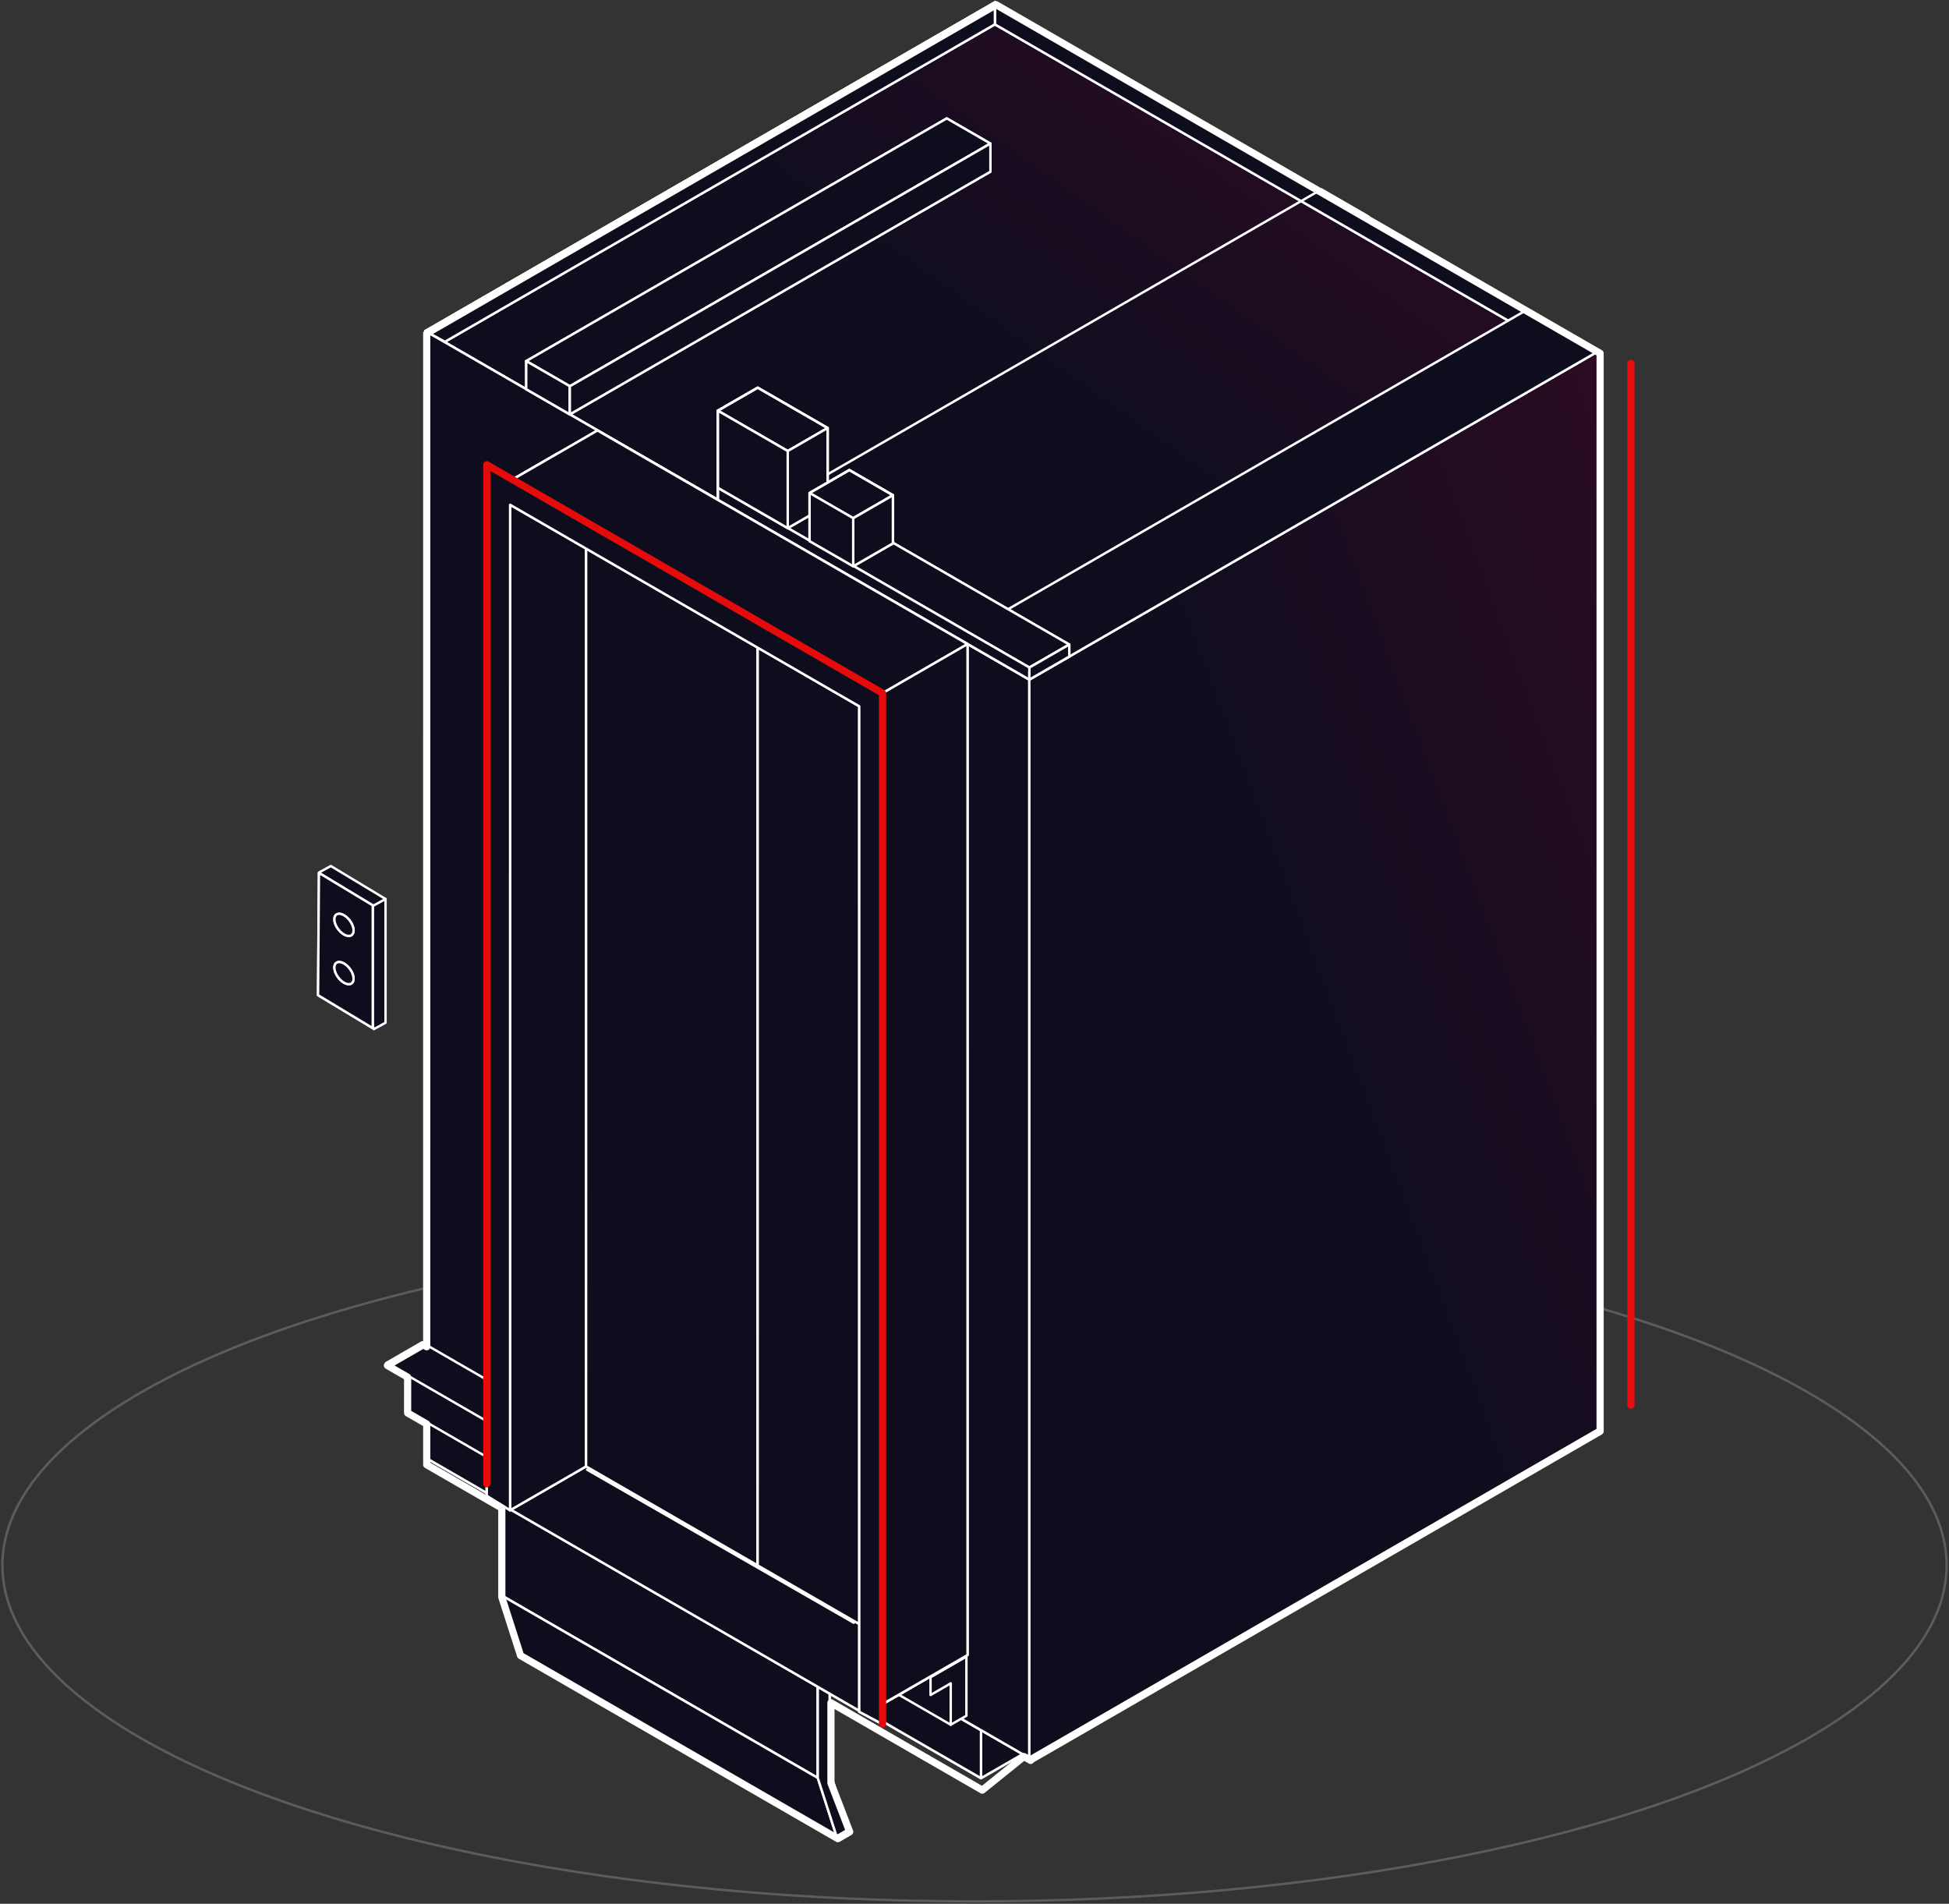 <svg width="815" height="796" fill="none" xmlns="http://www.w3.org/2000/svg">
  <rect width="100%" height="100%" fill="#333333" stroke="none"/>
  <ellipse cx="407.5" cy="654.5" rx="406.5" ry="140.5" stroke="#fff" stroke-opacity=".2" />
  <path d="M443.103 704.408l.01 20.103-32.904 18.969v-20.079l32.894-18.993z" fill="#0D0D1E" stroke="#fff"
    stroke-linecap="round" stroke-linejoin="round" />
  <path
    d="M443.103 704.408l.01 20.103-32.904 18.969v-20.079l32.894-18.993zM177.898 589.348l-.003 20.086L410.209 743.48v-20.079L177.898 589.348z"
    fill="#0D0D1E" stroke="#fff" stroke-linecap="round" stroke-linejoin="round" />
  <path
    d="M177.898 589.348l-.003 20.086L410.209 743.48v-20.079L177.898 589.348zM636.918 591.871L392.427 450.773 177.896 565.301l252.526 145.717 206.496-119.147z"
    fill="#0D0D1E" stroke="#fff" stroke-linecap="round" stroke-linejoin="round" />
  <path d="M636.918 591.871L392.427 450.773 177.896 565.301l252.526 145.717 206.496-119.147z" fill="#0D0D1E"
    stroke="#fff" stroke-linecap="round" stroke-linejoin="round" />
  <path d="M392.418 141.099l.01 309.671-214.523 114.531-.01-309.649 214.523-114.553z" fill="#0D0D1E" stroke="#fff"
    stroke-linecap="round" stroke-linejoin="round" />
  <path d="M392.418 141.099l.01 309.671-214.523 114.531-.01-309.649 214.523-114.553z" fill="#0D0D1E" stroke="#fff"
    stroke-linecap="round" stroke-linejoin="round" />
  <path d="M668.56 146.73L416.028 1 177.895 138.423l252.535 145.72L668.56 146.73z" fill="#0D0D1E" stroke="#fff"
    stroke-linecap="round" stroke-linejoin="round" />
  <path d="M668.56 146.73L416.028 1 177.895 138.423l252.535 145.72L668.56 146.73z"
    fill="url(#prefix__paint0_linear_1025_5171)" stroke="#fff" stroke-linecap="round" stroke-linejoin="round" />
  <path
    d="M205.756 215.278l196.812 113.571v390.142l27.862 16.066V284.146L177.894 138.419l-.007 450.939 27.858 16.076.011-390.156z"
    fill="#0D0D1E" stroke="#fff" stroke-linecap="round" stroke-linejoin="round" />
  <path
    d="M205.756 215.278l196.812 113.571v390.142l27.862 16.066V284.146L177.894 138.419l-.007 450.939 27.858 16.076.011-390.156z"
    fill="#0D0D1E" stroke="#fff" stroke-linecap="round" stroke-linejoin="round" />
  <path d="M668.559 146.73v450.731L430.43 734.863v-450.72L668.559 146.73z" fill="url(#prefix__paint1_linear_1025_5171)"
    stroke="#fff" stroke-linecap="round" stroke-linejoin="round" />
  <path d="M416.03 1l-.007 9.175L650.96 145.77l7.64-4.786L416.03 1z" fill="#0D0D1E" stroke="#fff" stroke-linecap="round"
    stroke-linejoin="round" />
  <path d="M416.03 1l-.007 9.175L650.96 145.77l7.64-4.786L416.03 1z" fill="#0D0D1E" stroke="#fff" stroke-linecap="round"
    stroke-linejoin="round" />
  <path d="M416.03 1v9.175L186.052 142.898l-8.162-4.475L416.03 1z" fill="#0D0D1E" stroke="#fff" stroke-linecap="round"
    stroke-linejoin="round" />
  <path
    d="M416.03 1v9.175L186.052 142.898l-8.162-4.475L416.03 1zM169.909 572.482l-.007 17.298 227.662 131.36v-17.312L169.909 572.482z"
    fill="#0D0D1E" stroke="#fff" stroke-linecap="round" stroke-linejoin="round" />
  <path d="M389.12 701.152v7.563l8.448-4.887v17.305l6.55-3.769v-24.868l-14.998 8.656z" fill="#0D0D1E" stroke="#fff"
    stroke-linecap="round" stroke-linejoin="round" />
  <path
    d="M161.454 569.932l14.998-8.662 227.655 131.359-14.998 8.649-227.655-131.346zM209.293 607.154v59.683l132.672 76.556v-59.679l-132.672-76.56z"
    fill="#0D0D1E" stroke="#fff" stroke-linecap="round" stroke-linejoin="round" />
  <path d="M209.293 607.154v59.683l132.672 76.556v-59.679l-132.672-76.56z" fill="#0D0D1E" stroke="#fff"
    stroke-linecap="round" stroke-linejoin="round" />
  <path d="M209.301 666.837l7.835 24.388 132.679 76.549-7.846-24.381-132.668-76.556z" fill="#0D0D1E" stroke="#fff"
    stroke-linecap="round" stroke-linejoin="round" />
  <path
    d="M209.301 666.837l7.835 24.388 132.679 76.549-7.846-24.381-132.668-76.556zM346.925 740.532v-53.655l-4.955-3.167v59.683l7.845 24.381 4.952-2.858-7.842-24.384z"
    fill="#0D0D1E" stroke="#fff" stroke-linecap="round" stroke-linejoin="round" />
  <path
    d="M346.925 740.532v-53.655l-4.955-3.167v59.683l7.845 24.381 4.952-2.858-7.842-24.384zM235.519 597.579l13.19-7.615 113.043 65.224-13.195 7.605-113.038-65.214z"
    fill="#0D0D1E" stroke="#fff" stroke-linecap="round" stroke-linejoin="round" />
  <path d="M235.519 597.579l13.19-7.615 113.043 65.224-13.195 7.605-113.038-65.214z" fill="#0D0D1E" stroke="#fff"
    stroke-linecap="round" stroke-linejoin="round" />
  <path d="M572.288 90.556l-19.713-11.381-216.142 124.722" stroke="#fff" stroke-linecap="round"
    stroke-linejoin="round" />
  <path d="M668.559 146.73l-29.938-17.266-238.133 137.409 29.941 17.27 238.13-137.413z" fill="#0D0D1E" stroke="#fff"
    stroke-linecap="round" stroke-linejoin="round" />
  <path d="M447.127 269.493l-130.273-75.181-16.663 9.616 130.28 75.182 16.656-9.617z" fill="#0D0D1E" stroke="#fff"
    stroke-linecap="round" stroke-linejoin="round" />
  <path
    d="M447.127 269.493l-130.273-75.181-16.663 9.616 130.28 75.182 16.656-9.617zM300.188 203.928v5.016l130.235 75.199.045-5.033-130.28-75.182z"
    fill="#0D0D1E" stroke="#fff" stroke-linecap="round" stroke-linejoin="round" />
  <path
    d="M300.188 203.928v5.016l130.235 75.199.045-5.033-130.28-75.182zM447.128 269.493l.01 5.012-16.711 9.637.045-5.032 16.656-9.617z"
    fill="#0D0D1E" stroke="#fff" stroke-linecap="round" stroke-linejoin="round" />
  <path
    d="M447.128 269.493l.01 5.012-16.711 9.637.045-5.032 16.656-9.617zM346.085 178.97l-29.241-16.877-16.68 9.627 29.251 16.874 16.67-9.624z"
    fill="#0D0D1E" stroke="#fff" stroke-linecap="round" stroke-linejoin="round" />
  <path d="M346.085 178.97l-29.241-16.877-16.68 9.627 29.251 16.874 16.67-9.624z" fill="#0D0D1E" stroke="#fff"
    stroke-linecap="round" stroke-linejoin="round" />
  <path d="M300.168 171.72v32.208l29.241 16.874v-32.205l-29.241-16.877z" fill="#0D0D1E" stroke="#fff"
    stroke-linecap="round" stroke-linejoin="round" />
  <path
    d="M300.168 171.72v32.208l29.241 16.874v-32.205l-29.241-16.877zM346.085 178.97v32.222l-16.67 9.609v-32.208l16.67-9.623z"
    fill="#0D0D1E" stroke="#fff" stroke-linecap="round" stroke-linejoin="round" />
  <path d="M346.085 178.97v32.222l-16.67 9.609v-32.208l16.67-9.623z" fill="#0D0D1E" stroke="#fff" stroke-linecap="round"
    stroke-linejoin="round" />
  <path d="M346.085 211.185v-32.219L316.844 162.1l-16.68 9.62.024 37.224" stroke="#fff" stroke-linecap="round"
    stroke-linejoin="round" />
  <path d="M373.407 207.078l-18.254-10.532-16.611 9.586 18.251 10.531 16.614-9.585z" fill="#0D0D1E" stroke="#fff"
    stroke-linecap="round" stroke-linejoin="round" />
  <path
    d="M373.407 207.078l-18.254-10.532-16.611 9.586 18.251 10.531 16.614-9.585zM338.539 206.131v20.114l18.254 10.514v-20.092l-18.254-10.536z"
    fill="#0D0D1E" stroke="#fff" stroke-linecap="round" stroke-linejoin="round" />
  <path
    d="M338.539 206.131v20.114l18.254 10.514v-20.092l-18.254-10.536zM373.408 207.078v20.11l-16.614 9.578v-20.103l16.614-9.585z"
    fill="#0D0D1E" stroke="#fff" stroke-linecap="round" stroke-linejoin="round" />
  <path d="M373.408 207.078v20.11l-16.614 9.578v-20.103l16.614-9.585z" fill="#0D0D1E" stroke="#fff"
    stroke-linecap="round" stroke-linejoin="round" />
  <path d="M373.407 227.185v-20.11l-18.254-10.532-16.611 9.589v20.11" stroke="#fff" stroke-linecap="round"
    stroke-linejoin="round" />
  <path d="M414.15 60.032L395.896 49.5 220.04 150.976l18.254 10.532L414.15 60.032z" fill="#0D0D1E" stroke="#fff"
    stroke-linecap="round" stroke-linejoin="round" />
  <path d="M414.15 60.032L395.896 49.5 220.04 150.976l18.254 10.532L414.15 60.032z" fill="#0D0D1E" stroke="#fff"
    stroke-linecap="round" stroke-linejoin="round" />
  <path d="M220.047 150.977l-.007 11.739 18.258 10.532v-11.74l-18.251-10.531z" fill="#0D0D1E" stroke="#fff"
    stroke-linecap="round" stroke-linejoin="round" />
  <path d="M220.047 150.977l-.007 11.739 18.258 10.532v-11.74l-18.251-10.531z" fill="#0D0D1E" stroke="#fff"
    stroke-linecap="round" stroke-linejoin="round" />
  <path d="M414.151 60.032l.007 11.743-175.863 101.473v-11.739L414.151 60.032z" fill="#0D0D1E" stroke="#fff"
    stroke-linecap="round" stroke-linejoin="round" />
  <path
    d="M414.151 60.032l.007 11.743-175.863 101.473v-11.739L414.151 60.032zM253.279 226.764l-.045 365.821-17.429 10.037.017-365.782 17.457-10.076z"
    fill="#0D0D1E" stroke="#fff" stroke-linecap="round" stroke-linejoin="round" />
  <path d="M253.279 226.764l-.045 365.821-17.429 10.037.017-365.782 17.457-10.076z" fill="#0D0D1E" stroke="#fff"
    stroke-linecap="round" stroke-linejoin="round" />
  <path
    d="M245.496 231.208v365.8l7.741-4.423.045-365.821-7.786 4.444zM341.742 279.322l-.011 30.43 57.462 33.151-.007-30.422-57.444-33.159z"
    fill="#0D0D1E" stroke="#fff" stroke-linecap="round" stroke-linejoin="round" />
  <path d="M341.742 279.322l-.011 30.43 57.462 33.151-.007-30.422-57.444-33.159z" fill="#0D0D1E" stroke="#fff"
    stroke-linecap="round" stroke-linejoin="round" />
  <path
    d="M388.055 701.549l-.007-422.688-154.756-89.333-19.003 10.988-10.726-6.196-.01 431.101 165.492 95.476v-8.398l19.01-10.95z"
    fill="#0D0D1E" stroke="#fff" stroke-linecap="round" stroke-linejoin="round" />
  <path
    d="M388.055 701.549l-.007-422.688-154.756-89.333-19.003 10.988-10.726-6.196-.01 431.101 165.492 95.476v-8.398l19.01-10.95z"
    fill="#0D0D1E" stroke="#fff" stroke-linecap="round" stroke-linejoin="round" />
  <path d="M245.336 192.563l-.013 420.422-32.027 18.478.007-420.415 32.033-18.485z" fill="#0D0D1E" stroke="#fff"
    stroke-linecap="round" stroke-linejoin="round" />
  <path d="M245.336 192.563l-.013 420.422-32.027 18.478.007-420.415 32.033-18.485z" fill="#0D0D1E" stroke="#fff"
    stroke-linecap="round" stroke-linejoin="round" />
  <path d="M245.096 192.688l-.014 420.44 71.756 41.4.004-420.44-71.746-41.4z" fill="#0D0D1E" stroke="#fff"
    stroke-linecap="round" stroke-linejoin="round" />
  <path d="M245.096 192.688l-.014 420.44 71.756 41.4.004-420.44-71.746-41.4z" fill="#0D0D1E" stroke="#fff"
    stroke-linecap="round" stroke-linejoin="round" />
  <path d="M316.849 234.092l-.017 420.436 74.274 42.845v-420.43l-74.257-42.851z" fill="#0D0D1E" stroke="#fff"
    stroke-linecap="round" stroke-linejoin="round" />
  <path d="M316.849 234.092l-.017 420.436 74.274 42.845v-420.43l-74.257-42.851z" fill="#0D0D1E" stroke="#fff"
    stroke-linecap="round" stroke-linejoin="round" />
  <path d="M404.588 269.303l-154.76-89.315-37.699 21.77 154.76 89.305 37.699-21.76z" fill="#0D0D1E" stroke="#fff"
    stroke-linecap="round" stroke-linejoin="round" />
  <path
    d="M404.588 269.303l-154.76-89.315-37.699 21.77 154.76 89.305 37.699-21.76zM404.588 269.304l.007 422.688-37.706 21.742v-422.67l37.699-21.76z"
    fill="#0D0D1E" stroke="#fff" stroke-linecap="round" stroke-linejoin="round" />
  <path d="M404.588 269.304l.007 422.688-37.706 21.742v-422.67l37.699-21.76z" fill="#0D0D1E" stroke="#fff"
    stroke-linecap="round" stroke-linejoin="round" />
  <path
    d="M359.312 715.711l-.007-420.405-145.999-84.259-.014 420.419-9.736-6.045.007-431.101 165.482 95.497v431.08l-9.733-5.186z"
    fill="#0D0D1E" stroke="#fff" stroke-linecap="round" stroke-linejoin="round" />
  <path
    d="M359.312 715.711l-.007-420.405-145.999-84.259-.014 420.419-9.736-6.045.007-431.101 165.482 95.497v431.08l-9.733-5.186z"
    fill="#0D0D1E" stroke="#fff" stroke-linecap="round" stroke-linejoin="round" />
  <path d="M369.045 720.897v-431.08L203.56 194.32l-.007 426.101" stroke="#E60B0B" stroke-width="3"
    stroke-linecap="round" stroke-linejoin="round" />
  <path d="M156.307 430.31l4.906-2.684v-51.744l-22.875-13.789-4.913 2.694 22.882 65.523z" fill="#0D0D1E" stroke="#fff"
    stroke-linecap="round" stroke-linejoin="round" />
  <path d="M133.373 364.978l22.502 13.57v51.334L133 416.103l.373-51.125z" fill="#0D0D1E" stroke="#fff"
    stroke-linecap="round" stroke-linejoin="round" />
  <path d="M133.373 364.978l22.502 13.57v51.334L133 416.103l.373-51.125z" fill="#0D0D1E" stroke="#fff"
    stroke-linecap="round" stroke-linejoin="round" />
  <path
    d="M147.85 409.19c0 2.224-1.793 2.969-4.008 1.688-2.218-1.294-4.019-4.131-4.019-6.338 0-2.224 1.801-2.968 4.019-1.684 2.215 1.284 4.008 4.117 4.008 6.334z"
    fill="#0D0D1E" stroke="#fff" stroke-linecap="round" stroke-linejoin="round" />
  <path
    d="M147.85 409.19c0 2.224-1.793 2.969-4.008 1.688-2.218-1.294-4.019-4.131-4.019-6.338 0-2.224 1.801-2.968 4.019-1.684 2.215 1.284 4.008 4.117 4.008 6.334zM147.85 389.035c0 2.207-1.793 2.955-4.008 1.671-2.218-1.285-4.019-4.128-4.019-6.328 0-2.224 1.801-2.979 4.019-1.688 2.215 1.295 4.008 4.128 4.008 6.345z"
    fill="#0D0D1E" stroke="#fff" stroke-linecap="round" stroke-linejoin="round" />
  <path
    d="M147.85 389.035c0 2.207-1.793 2.955-4.008 1.671-2.218-1.285-4.019-4.128-4.019-6.328 0-2.224 1.801-2.979 4.019-1.688 2.215 1.295 4.008 4.128 4.008 6.345z"
    fill="#0D0D1E" stroke="#fff" stroke-linecap="round" stroke-linejoin="round" />
  <path d="M161.218 375.886l-4.91 2.683M245.5 614.5l111.5 64" stroke="#fff" stroke-linecap="round"
    stroke-linejoin="round" />
  <path
    d="M416.576 2v.002m0-.002h-.002L178.436 139.423l.004.002-.006 423.673-1.436-.828L162 570.933l8.454 4.877-.006 14.97 7.995 4.613-.003 17.041 31.4 18.117v37.286l.008.005 7.834 24.383 132.679 76.549 4.952-2.858-7.842-20.384v-33.567l63.284 36.515 17.416-14.04 2.805 1.617v-.195l238.129-137.401v-450.73C583.888 98.517 502.546 51.612 416.576 2z"
    stroke="#fff" stroke-width="3" stroke-linecap="round" stroke-linejoin="round" />
  <path d="M682 152v435.5" stroke="#E60E12" stroke-width="3" stroke-linecap="round" stroke-linejoin="round" />
  <defs>
    <linearGradient id="prefix__paint0_linear_1025_5171" x1="374.124" y1="142.136" x2="494.369" y2="-26.114"
      gradientUnits="userSpaceOnUse">
      <stop stop-color="#0D0D1E" />
      <stop offset="1" stop-color="#2B0B22" />
    </linearGradient>
    <linearGradient id="prefix__paint1_linear_1025_5171" x1="525.664" y1="439.891" x2="752.951" y2="355.06"
      gradientUnits="userSpaceOnUse">
      <stop stop-color="#0D0D1E" />
      <stop offset="1" stop-color="#2B0B22" />
    </linearGradient>
  </defs>
</svg>